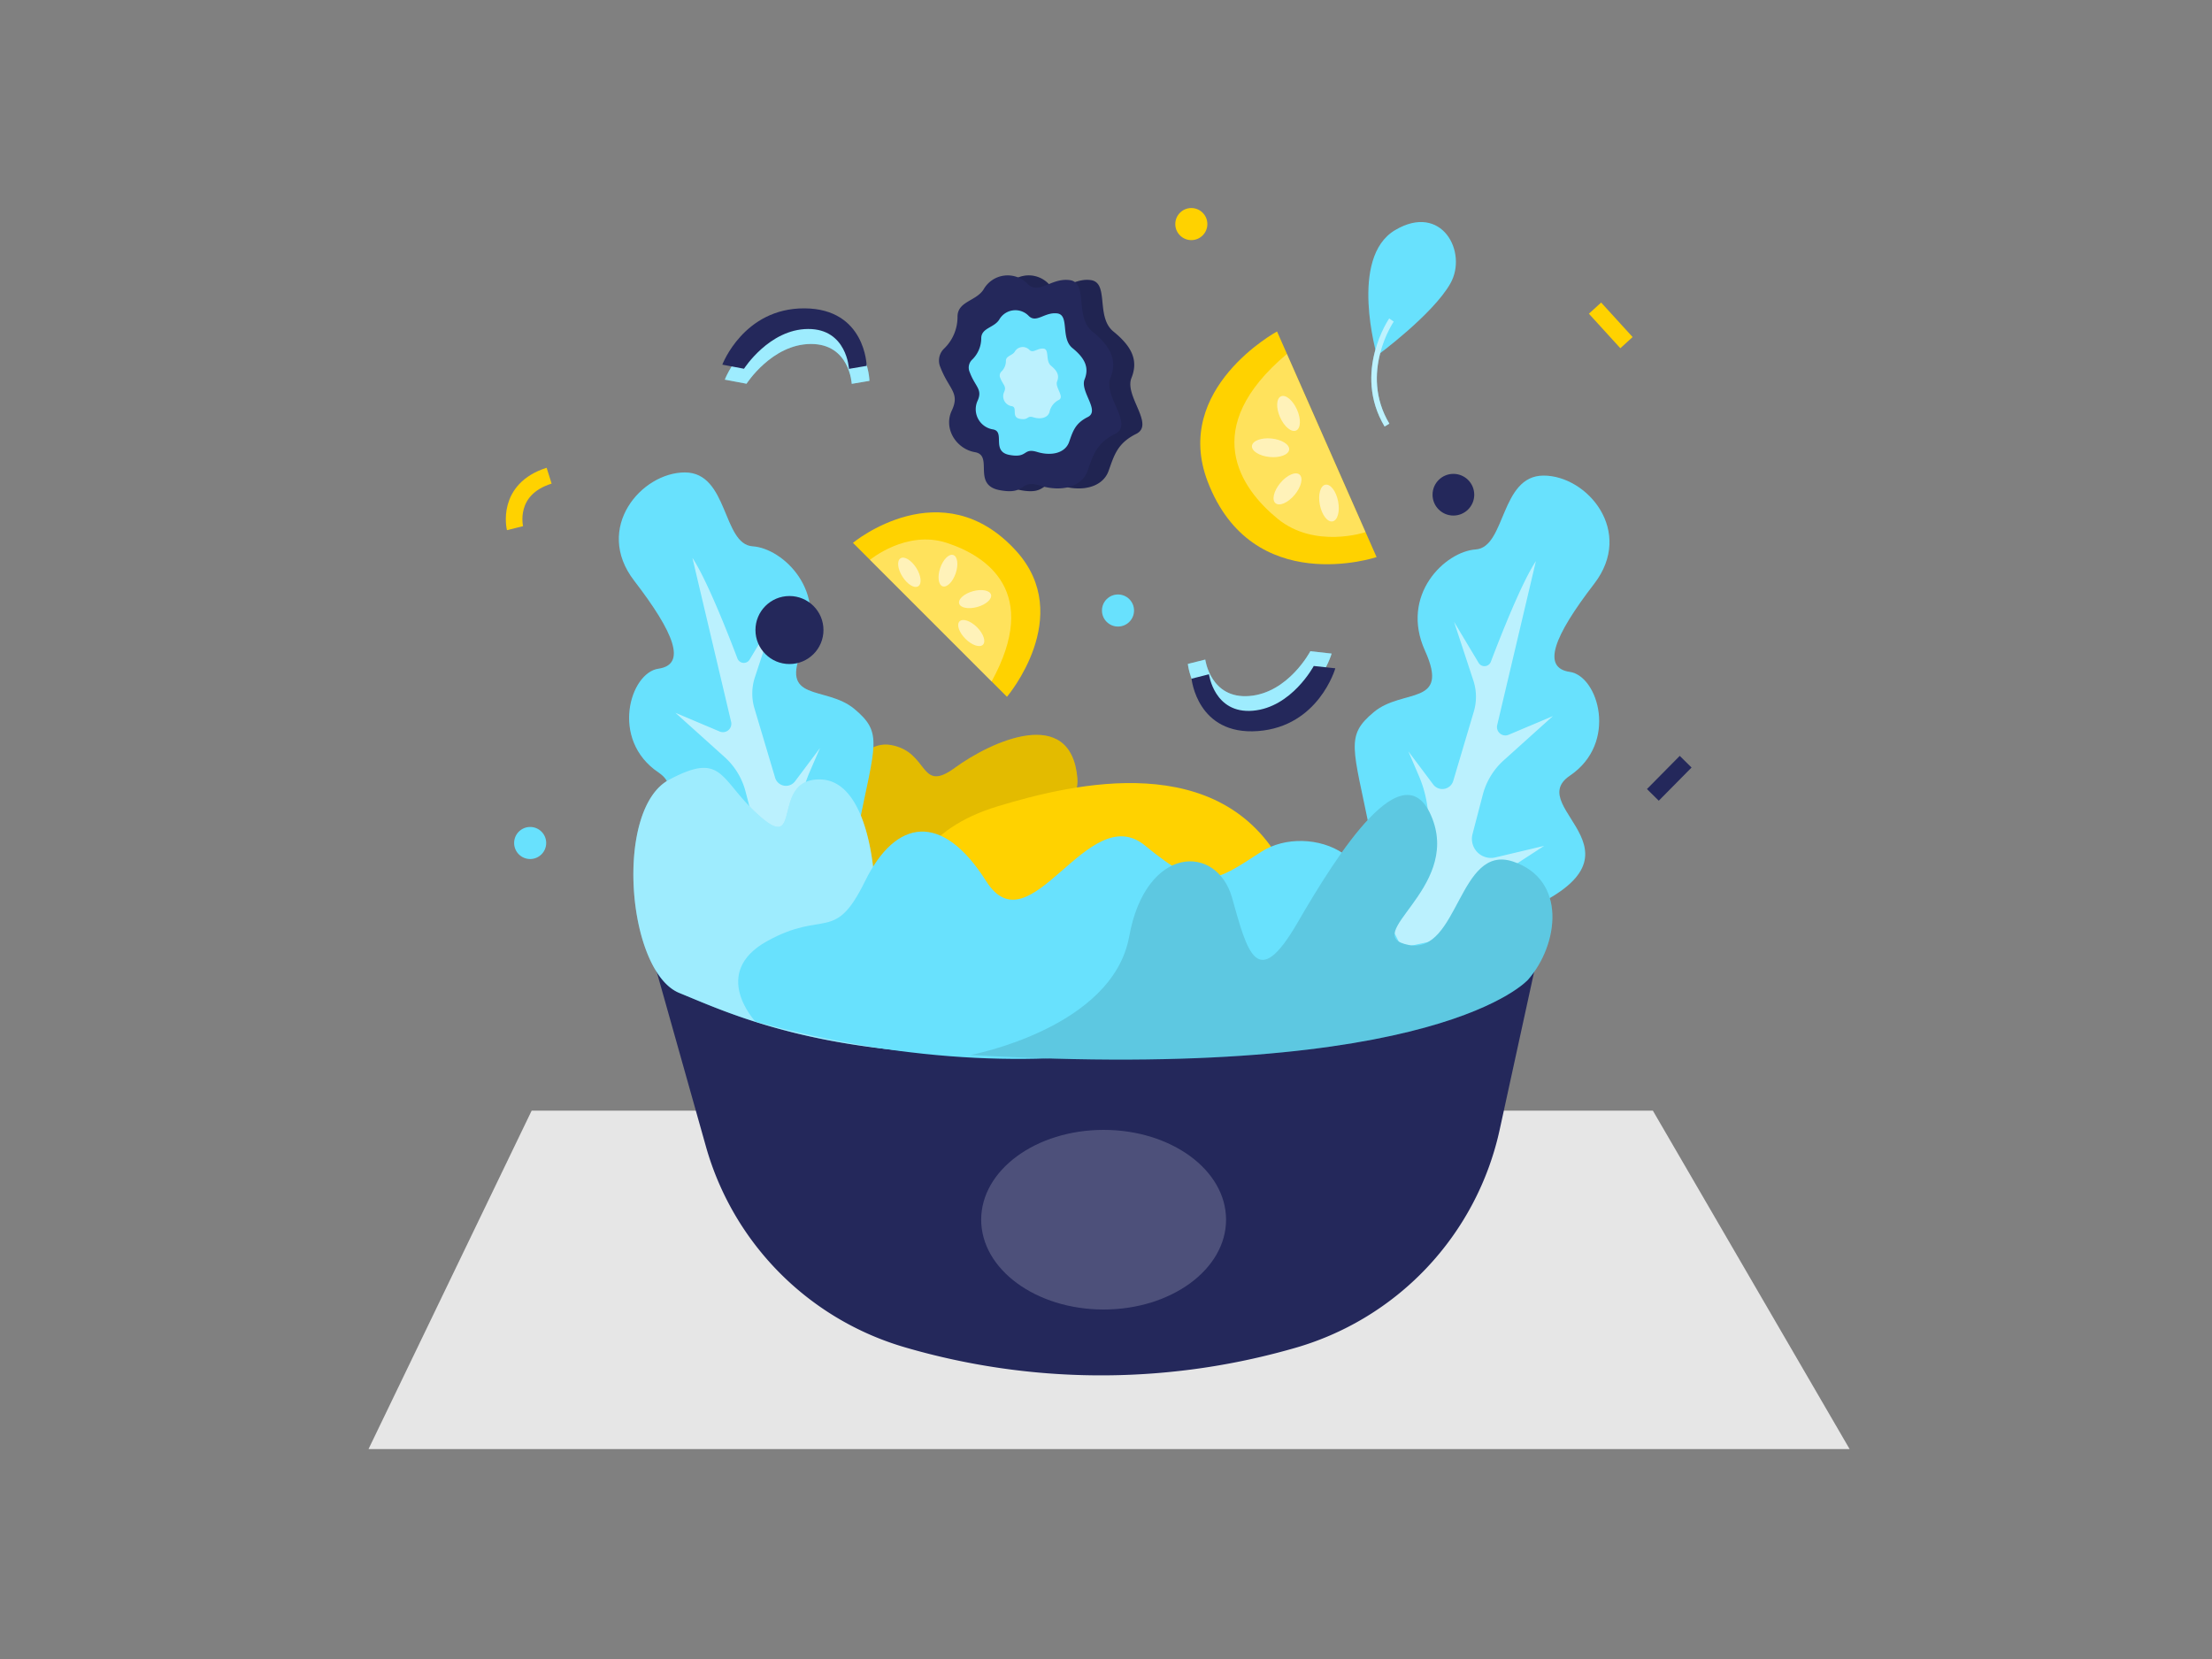 <svg id="Layer_1" data-name="Layer 1" xmlns="http://www.w3.org/2000/svg" viewBox="0 0 400 300"><rect x="0" y="0" width="400" height="300" fill="#808080" stroke="none"/><polygon points="96.14 200.84 298.89 200.84 334.47 262.04 66.64 262.04 96.14 200.84" fill="#e6e6e6"/><path d="M151.32,145.64s2.87-12.17,9.82-10.91,5.06,8.85,11.54,4.11,21-11.48,22.15,1.9S148.94,176.8,151.32,145.64Z" fill="#ffd200"/><path d="M151.32,145.64s2.87-12.17,9.82-10.91,5.06,8.85,11.54,4.11,21-11.48,22.15,1.9S148.94,176.8,151.32,145.64Z" opacity="0.11"/><path d="M177,57.31A8,8,0,0,1,174.6,63a3,3,0,0,0-.7,3.43c1.53,4,3.58,4.58,2,7.82s.8,6.93,4.2,7.52-.58,5.9,4.44,6.86,3.51-2,7.36-.81,7.53.25,8.57-2.68,1.62-5,5-6.69-2.18-6.85-.87-10.1,0-5.75-3.26-8.4-.7-8.85-4.11-9.3-5.64,2.81-7.69.59a5,5,0,0,0-7.81,1C180.43,54.49,177,54.43,177,57.31Z" fill="#24285b"/><path d="M177,57.31A8,8,0,0,1,174.6,63a3,3,0,0,0-.7,3.43c1.53,4,3.58,4.58,2,7.82s.8,6.93,4.2,7.52-.58,5.9,4.44,6.86,3.51-2,7.36-.81,7.53.25,8.57-2.68,1.62-5,5-6.69-2.18-6.85-.87-10.1,0-5.75-3.26-8.4-.7-8.85-4.11-9.3-5.64,2.81-7.69.59a5,5,0,0,0-7.81,1C180.43,54.49,177,54.43,177,57.31Z" opacity="0.11"/><path d="M131.07,68.65S134.93,58.4,146,58.47s11.22,10.4,11.22,10.4l-3.2.54s-.36-7.24-7.4-7.21S135,69.39,135,69.39Z" fill="#68e1fd"/><path d="M131.07,68.65S134.93,58.4,146,58.47s11.22,10.4,11.22,10.4l-3.2.54s-.36-7.24-7.4-7.21S135,69.39,135,69.39Z" fill="#fff" opacity="0.36"/><path d="M118.27,174l9.38,33.31a52.71,52.71,0,0,0,36,36.33h0a126.48,126.48,0,0,0,69,.54l1-.28a52.75,52.75,0,0,0,37.54-39.62L277.8,174Z" fill="#24285b"/><ellipse cx="198.03" cy="173.96" rx="79.76" ry="16.6" fill="#24285b"/><path d="M241.8,172s9.15-5.85,6-21.41-4.57-17.49.64-21.83,13.81-1,9.24-11.1,3.66-17.93,9.15-18.3S271.26,86,279.13,86s16.46,10.07,9.14,19.58-9.51,15.19-4.39,15.92,8.79,12.83,0,18.77,17.39,14.37-10.43,25.34S241.8,172,241.8,172Z" fill="#68e1fd"/><path d="M165.09,158.61s1.27-8.54,15.34-12.81,40.33-10.28,51.56,10.76S170.63,183,165.09,158.61Z" fill="#ffd200"/><path d="M255.64,159.53a19.11,19.11,0,0,0,1.46-3.63,21.5,21.5,0,0,0-.54-15.64l-1.89-4.4,4.5,6a2.06,2.06,0,0,0,3.62-.64l3.72-12.53a9.4,9.4,0,0,0-.08-5.63l-3.49-10.61,4.44,7.41a1.23,1.23,0,0,0,2.21-.19c1.73-4.55,5.57-14.33,8.15-18.2l-7,29.65a1.52,1.52,0,0,0,2.07,1.75l8-3.38-8.89,8a12.66,12.66,0,0,0-3.78,6.2l-1.86,7.13a3.45,3.45,0,0,0,4.13,4.23l8.82-2.09-13.13,8.53-5.29,8.3-7.32,1.58-1.83-3.65Z" fill="#fff" opacity="0.55"/><path d="M161.14,171.43s-9.14-5.86-6-21.41,4.56-17.49-.65-21.83-13.81-1-9.23-11.1-3.66-17.94-9.15-18.3-4.39-13.36-12.26-13.36S107.35,95.49,114.67,105s9.51,15.19,4.39,15.92-8.78,12.83,0,18.76S101.68,154.07,129.49,165,161.14,171.43,161.14,171.43Z" fill="#68e1fd"/><path d="M147.3,158.94a19.92,19.92,0,0,1-1.46-3.63,21.55,21.55,0,0,1,.54-15.64l1.9-4.4-4.5,6a2.05,2.05,0,0,1-3.62-.65l-3.73-12.52a9.4,9.4,0,0,1,.08-5.63l3.5-10.62-4.45,7.42a1.23,1.23,0,0,1-2.21-.2c-1.72-4.54-5.57-14.32-8.14-18.19l7,29.65a1.52,1.52,0,0,1-2.07,1.75l-8-3.38,8.89,8a12.66,12.66,0,0,1,3.78,6.2l1.86,7.13a3.45,3.45,0,0,1-4.13,4.23l-8.81-2.1,13.13,8.54,5.29,8.3,7.32,1.58,1.82-3.66Z" fill="#fff" opacity="0.55"/><path d="M160.84,168.61a38.39,38.39,0,0,1-2.9-11.36c-.54-5-2.53-16.1-9.56-16.3-9-.25-3.27,13.33-10.81,6.79S131,135.66,121,141s-7.63,34.69,1.85,38.56,25.59,11.54,60.5,11.26C183.33,190.77,167.83,184.54,160.84,168.61Z" fill="#68e1fd"/><path d="M160.84,168.61a38.39,38.39,0,0,1-2.9-11.36c-.54-5-2.53-16.1-9.56-16.3-9-.25-3.27,13.33-10.81,6.79S131,135.66,121,141s-7.63,34.69,1.85,38.56,25.59,11.54,60.5,11.26C183.33,190.77,167.83,184.54,160.84,168.61Z" fill="#fff" opacity="0.36"/><path d="M136.61,184.74s-8.28-8.81,2.12-14.56,12.16.44,17.7-10.84,13.93-12.61,21.9,0,18.36-15,28.75-6.42,12.43,6.64,21,1.11,25.42.88,16.57,16.37S193.78,200.41,136.61,184.74Z" fill="#68e1fd"/><path d="M175.52,190.77s25.66-4.82,28.67-21.41,15.84-16.84,18.61-7,4.52,17.1,11.81,4.53S254,135.17,259,148s-13.32,21.12-4.27,22.88,9-18.35,18.85-15.09,8.27,15.06,2.75,21.36C276.33,177.14,260.24,195.72,175.52,190.77Z" fill="#68e1fd"/><path d="M175.52,190.77s25.66-4.82,28.67-21.41,15.84-16.84,18.61-7,4.52,17.1,11.81,4.53S254,135.17,259,148s-13.32,21.12-4.27,22.88,9-18.35,18.85-15.09,8.27,15.06,2.75,21.36C276.33,177.14,260.24,195.72,175.52,190.77Z" opacity="0.11"/><path d="M154.24,98.16,182.09,126s12.37-14.53,1.69-26.35C170.34,84.81,154.24,98.16,154.24,98.16Z" fill="#ffd200"/><path d="M157.32,101.24s6.54-5.46,13.86-3.08,17,8.93,8.13,25.08Z" fill="#fff" opacity="0.36"/><ellipse cx="164.44" cy="103.47" rx="1.48" ry="2.99" transform="translate(-29.84 104) rotate(-32.33)" fill="#fff" opacity="0.57"/><ellipse cx="175.63" cy="114.47" rx="1.48" ry="2.99" transform="translate(-29.5 157.72) rotate(-45)" fill="#fff" opacity="0.57"/><ellipse cx="171.42" cy="103.18" rx="2.99" ry="1.48" transform="translate(18.48 232.19) rotate(-71.19)" fill="#fff" opacity="0.57"/><ellipse cx="176.33" cy="108.33" rx="2.99" ry="1.48" transform="translate(-22.56 51.14) rotate(-15.52)" fill="#fff" opacity="0.57"/><path d="M248.93,100.74l-18-40.8s-19,10.28-12.55,27.13C226.47,108.25,248.93,100.74,248.93,100.74Z" fill="#ffd200"/><path d="M246.93,96.23s-9.14,3.09-15.89-2.42-14.3-16.37,1.67-29.8Z" fill="#fff" opacity="0.36"/><ellipse cx="240.32" cy="90.96" rx="1.68" ry="3.38" transform="translate(-13.06 48.24) rotate(-11.16)" fill="#fff" opacity="0.57"/><ellipse cx="233.01" cy="74.78" rx="1.68" ry="3.38" transform="translate(-10.35 100.5) rotate(-23.83)" fill="#fff" opacity="0.57"/><ellipse cx="232.83" cy="88.41" rx="3.38" ry="1.68" transform="translate(15.48 210.01) rotate(-50.02)" fill="#fff" opacity="0.57"/><ellipse cx="229.76" cy="80.97" rx="1.68" ry="3.38" transform="translate(126.56 301.64) rotate(-84.35)" fill="#fff" opacity="0.57"/><circle cx="142.76" cy="113.93" r="6.15" fill="#24285b"/><circle cx="262.82" cy="89.46" r="3.77" fill="#24285b"/><circle cx="215.43" cy="40.52" r="2.9" fill="#ffd200"/><circle cx="202.17" cy="110.4" r="2.9" fill="#68e1fd"/><circle cx="95.87" cy="152.44" r="2.9" fill="#68e1fd"/><path d="M130.62,65.94s3.86-10.25,14.88-10.18,11.22,10.4,11.22,10.4l-3.2.54s-.36-7.24-7.39-7.21-11.59,7.19-11.59,7.19Z" fill="#24285b"/><path d="M240.8,118.19s-3,10.53-14,11.34-12-9.47-12-9.47l3.15-.79s.94,7.18,8,6.59,11-8.1,11-8.1Z" fill="#68e1fd"/><path d="M240.8,118.19s-3,10.53-14,11.34-12-9.47-12-9.47l3.15-.79s.94,7.18,8,6.59,11-8.1,11-8.1Z" fill="#fff" opacity="0.36"/><path d="M241.47,120.85s-3,10.53-14,11.35-12-9.47-12-9.47l3.15-.8s.94,7.19,7.95,6.59,11-8.09,11-8.09Z" fill="#24285b"/><path d="M173.15,57.31A7.93,7.93,0,0,1,170.76,63a3,3,0,0,0-.7,3.43c1.54,4,3.58,4.58,2.05,7.82s.79,6.93,4.2,7.52-.58,5.9,4.43,6.86,3.51-2,7.36-.81,7.54.25,8.57-2.68,1.62-5,5-6.69-2.18-6.85-.87-10.1,0-5.75-3.26-8.4-.7-8.85-4.11-9.3-5.64,2.81-7.7.59a5,5,0,0,0-7.81,1C176.6,54.49,173.12,54.43,173.15,57.31Z" fill="#24285b"/><path d="M177.44,61.21A5.4,5.4,0,0,1,175.83,65a2,2,0,0,0-.47,2.31c1,2.69,2.41,3.08,1.37,5.27a3.69,3.69,0,0,0,2.83,5.07c2.3.4-.39,4,3,4.62s2.36-1.34,5-.54,5.08.16,5.77-1.81,1.1-3.37,3.38-4.51-1.46-4.62-.58-6.81,0-3.87-2.2-5.66-.47-6-2.77-6.27-3.8,1.89-5.19.4a3.35,3.35,0,0,0-5.26.7C179.76,59.31,177.42,59.27,177.44,61.21Z" fill="#68e1fd"/><path d="M181.9,65.28a2.66,2.66,0,0,1-.79,1.89,1,1,0,0,0-.24,1.15c.52,1.33,1.2,1.53.69,2.61a1.82,1.82,0,0,0,1.4,2.52c1.14.19-.19,2,1.48,2.29s1.18-.67,2.46-.27,2.53.08,2.87-.9a3.14,3.14,0,0,1,1.68-2.24c1.13-.56-.73-2.29-.29-3.37s0-1.92-1.09-2.81-.24-3-1.38-3.11-1.88.94-2.57.2a1.66,1.66,0,0,0-2.61.34C183.06,64.33,181.9,64.31,181.9,65.28Z" fill="#fff" opacity="0.55"/><ellipse cx="199.57" cy="220.56" rx="22.14" ry="16.24" fill="#fff" opacity="0.19"/><path d="M249,64.31s-5.16-17.7,3.28-22.7,13.18,4,10,9.64S249,64.31,249,64.31Z" fill="#68e1fd"/><path d="M93.13,95.51s-1.74-7,6.17-9.49" fill="none" stroke="#ffd200" stroke-miterlimit="10" stroke-width="3"/><line x1="298.89" y1="143.74" x2="304.82" y2="137.74" fill="none" stroke="#24285b" stroke-miterlimit="10" stroke-width="3"/><line x1="288.43" y1="55.72" x2="294.12" y2="61.96" fill="none" stroke="#ffd200" stroke-miterlimit="10" stroke-width="3"/><path d="M251.62,57.87s-6.5,9.49-.81,19" fill="none" stroke="#68e1fd" stroke-miterlimit="10"/><path d="M251.62,57.87s-6.5,9.49-.81,19" fill="none" stroke="#fff" stroke-miterlimit="10" opacity="0.56"/></svg>